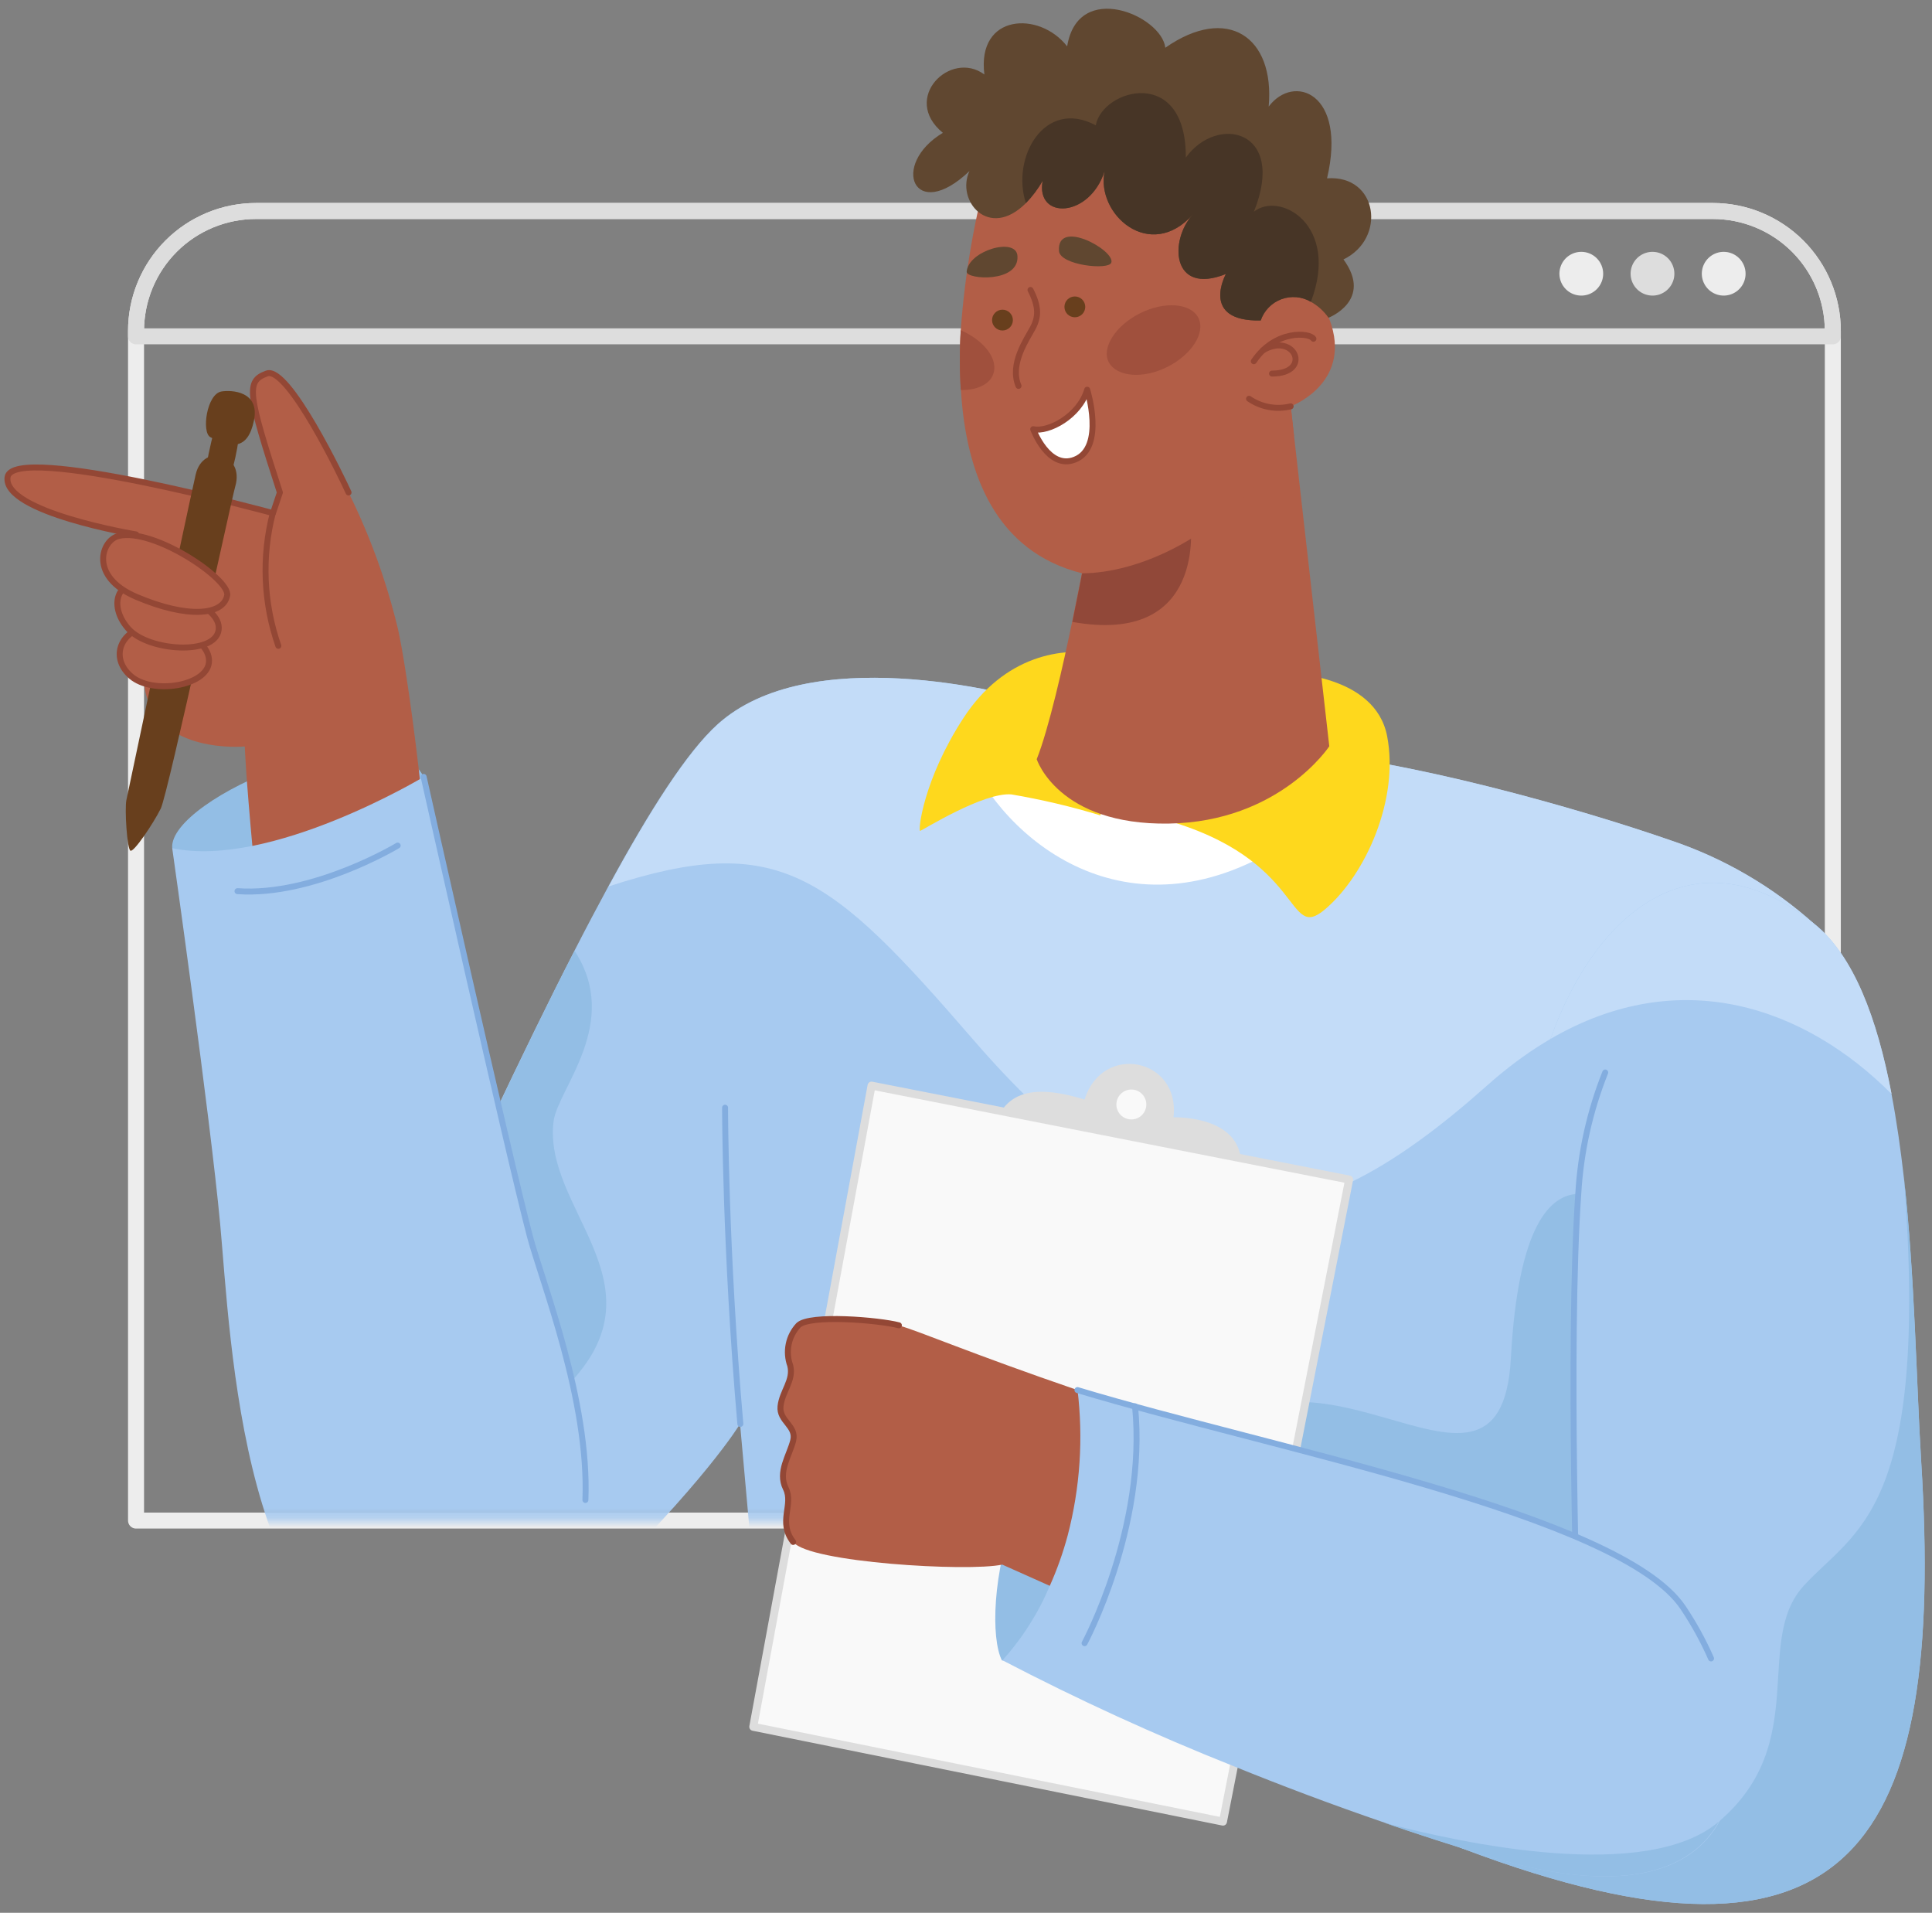 <svg width="198" height="196" viewBox="0 0 198 196" fill="none" xmlns="http://www.w3.org/2000/svg">
<rect x="0" y="0" width="198" height="196" fill="#808080" stroke="none"/>
<path d="M187.836 33.915V155.808H13.942V33.915C13.941 32.3 14.258 30.701 14.875 29.209C15.493 27.716 16.399 26.36 17.542 25.218C18.684 24.076 20.041 23.171 21.534 22.553C23.027 21.936 24.627 21.619 26.242 21.62H175.535C178.798 21.62 181.927 22.916 184.233 25.221C186.54 27.527 187.836 30.654 187.836 33.915Z" stroke="#EDEDED" stroke-width="1.64" stroke-linecap="round" stroke-linejoin="round"/>
<path d="M187.836 33.915V34.463H13.942V33.915C13.941 32.3 14.258 30.701 14.875 29.209C15.493 27.716 16.399 26.36 17.542 25.218C18.684 24.076 20.041 23.171 21.534 22.553C23.027 21.936 24.627 21.619 26.242 21.62H175.535C178.798 21.62 181.927 22.916 184.233 25.221C186.54 27.527 187.836 30.654 187.836 33.915Z" stroke="#DDDDDD" stroke-width="1.64" stroke-linecap="round" stroke-linejoin="round"/>
<path d="M164.301 28.047C164.301 28.49 164.17 28.924 163.923 29.292C163.677 29.661 163.327 29.948 162.917 30.118C162.507 30.288 162.056 30.332 161.621 30.245C161.186 30.159 160.786 29.945 160.473 29.632C160.159 29.318 159.945 28.919 159.859 28.484C159.772 28.049 159.817 27.598 159.986 27.189C160.156 26.779 160.444 26.429 160.812 26.183C161.181 25.936 161.615 25.805 162.059 25.805C162.653 25.805 163.224 26.041 163.644 26.462C164.065 26.882 164.301 27.452 164.301 28.047Z" fill="#EDEDED"/>
<path d="M171.598 28.047C171.598 28.49 171.467 28.924 171.22 29.292C170.974 29.661 170.623 29.948 170.214 30.118C169.804 30.288 169.353 30.332 168.918 30.245C168.483 30.159 168.083 29.945 167.769 29.632C167.456 29.318 167.242 28.919 167.155 28.484C167.069 28.049 167.113 27.598 167.283 27.189C167.453 26.779 167.74 26.429 168.109 26.183C168.478 25.936 168.912 25.805 169.355 25.805C169.95 25.805 170.521 26.041 170.941 26.462C171.362 26.882 171.598 27.452 171.598 28.047Z" fill="#DDDDDD"/>
<path d="M178.895 28.047C178.895 28.49 178.763 28.924 178.517 29.292C178.27 29.661 177.92 29.948 177.51 30.118C177.1 30.288 176.649 30.332 176.214 30.245C175.779 30.159 175.38 29.945 175.066 29.632C174.752 29.318 174.539 28.919 174.452 28.484C174.366 28.049 174.41 27.598 174.58 27.189C174.75 26.779 175.037 26.429 175.406 26.183C175.775 25.936 176.208 25.805 176.652 25.805C177.247 25.805 177.817 26.041 178.238 26.462C178.658 26.882 178.895 27.452 178.895 28.047Z" fill="#EDEDED"/>
<path d="M17.65 86.911C17.201 81.809 39.719 72.155 43.418 79.608L36.101 86.911C36.101 86.911 20.88 92.919 17.65 86.911Z" fill="#93BEE5"/>
<path d="M28.685 50.464C25.395 40.302 25.166 39.056 27.349 38.269C29.532 37.482 35.094 49.06 35.722 50.464C37.921 54.911 39.617 59.59 40.776 64.413C41.773 68.917 43.019 79.299 43.228 81.799C44.085 92.351 26.681 95.549 25.924 87.349C25.166 79.149 25.086 76.489 25.086 76.489C25.086 76.489 16.115 77.346 14.849 70.63C14.059 65.379 13.755 60.066 13.942 54.759C13.942 54.759 0.285 52.497 0.774 48.9C1.262 45.303 27.977 52.577 27.977 52.577L28.685 50.464Z" fill="#B25E47"/>
<path d="M13.942 54.759C13.942 54.759 0.285 52.497 0.774 48.9C1.262 45.303 27.977 52.577 27.977 52.577L28.685 50.464C25.395 40.302 25.166 39.056 27.349 38.269C29.532 37.482 35.094 49.06 35.722 50.464" stroke="#934735" stroke-width="0.61" stroke-linecap="round" stroke-linejoin="round"/>
<path d="M27.957 52.577C26.801 57.067 26.998 61.799 28.525 66.177" stroke="#934735" stroke-width="0.61" stroke-linecap="round" stroke-linejoin="round"/>
<path d="M21.557 44.795C23.701 45.911 25.385 46.15 26.023 43.102C26.661 40.053 23.701 39.953 22.704 40.112C21.179 40.361 20.64 44.307 21.557 44.795Z" fill="#683F1D"/>
<path d="M21.986 43.998C21.508 45.632 21.159 47.675 21.169 47.615C21.527 47.794 23.581 48.502 23.9 47.794C24.221 46.548 24.448 45.279 24.578 43.998H21.986Z" fill="#683F1D"/>
<path d="M20.052 48.631C18.926 53.613 13.144 81.072 12.955 81.969C12.765 82.865 13.015 87.01 13.374 87.17C13.732 87.329 15.726 84.36 16.474 82.856C17.221 81.351 23.701 51.252 24.109 49.847C25.106 46.429 20.79 45.363 20.052 48.631Z" fill="#683F1D"/>
<path d="M14.959 64.204C12.158 64.852 11.36 67.522 13.433 69.295C15.656 71.198 21.129 70.292 21.408 67.91C21.687 65.529 17.291 63.666 14.959 64.204Z" fill="#B25E47" stroke="#934735" stroke-width="0.61" stroke-linecap="round" stroke-linejoin="round"/>
<path d="M14.729 59.82C11.858 59.402 11.151 62.241 13.204 64.483C15.258 66.725 22.026 67.183 22.405 64.563C22.784 61.942 16.474 60.079 14.729 59.82Z" fill="#B25E47" stroke="#934735" stroke-width="0.61" stroke-linecap="round" stroke-linejoin="round"/>
<path d="M12.168 54.918C15.776 54.061 23.591 59.362 23.282 61.006C22.903 63.068 19.225 63.387 13.992 61.165C9.087 59.093 10.393 55.337 12.168 54.918Z" fill="#B25E47" stroke="#934735" stroke-width="0.61" stroke-linecap="round" stroke-linejoin="round"/>
<mask id="mask0_1_3" style="mask-type:luminance" maskUnits="userSpaceOnUse" x="13" y="21" width="175" height="135">
<path d="M187.836 33.915V155.808H13.942V33.915C13.941 32.3 14.258 30.701 14.875 29.209C15.493 27.716 16.399 26.36 17.542 25.218C18.684 24.076 20.041 23.171 21.534 22.553C23.027 21.936 24.627 21.619 26.242 21.62H175.535C178.798 21.62 181.927 22.916 184.233 25.221C186.54 27.527 187.836 30.654 187.836 33.915Z" fill="white"/>
</mask>
<g mask="url(#mask0_1_3)">
<path d="M185.972 94.702C174.768 94.154 165.488 104.267 162.617 115.874C162.527 116.193 162.457 116.552 162.387 116.931C162.079 118.718 161.866 120.521 161.75 122.331C160.553 137.654 161.68 168.163 161.75 168.84C161.799 169.089 153.775 168.84 142.76 168.322C138.693 168.133 134.198 167.923 129.532 167.684C105.768 166.519 77.549 164.944 77.549 164.944L75.844 145.904C75.844 145.904 72.285 151.882 60.134 163.649C47.983 175.416 28.535 168.84 30.628 154.084C31.934 144.818 37.417 138.033 44.046 126.695C46.039 123.178 48.252 119.232 50.435 114.639C53.336 108.531 56.167 102.683 58.868 97.432C60.054 95.111 61.221 92.909 62.347 90.826C66.614 82.965 70.441 77.007 73.521 74.227C82.782 65.858 102.608 70.68 107.892 72.374C115.776 74.936 123.957 76.476 132.234 76.957C143.956 77.774 161.749 82.826 171.179 86.104C176.63 87.928 181.647 90.852 185.922 94.692L185.972 94.702Z" fill="#A7CAF0"/>
<path d="M193.857 112.098C183.6 101.806 168.019 97.312 152.389 111.241C134.208 127.432 120.252 130.242 99.797 106.598C85.005 89.501 79.861 85.137 62.387 90.826C66.653 82.965 70.481 77.007 73.561 74.227C82.822 65.858 102.648 70.68 107.931 72.374C115.816 74.936 123.997 76.476 132.274 76.957C143.996 77.774 161.789 82.826 171.219 86.104C176.67 87.928 181.687 90.852 185.962 94.692C189.999 97.92 192.392 104.387 193.857 112.098Z" fill="#C3DCF8"/>
<path d="M58.589 141.52C52.08 148.604 46.179 133.231 44.066 126.695C46.059 123.178 48.272 119.232 50.455 114.639C53.356 108.531 56.187 102.683 58.888 97.432C63.703 104.795 57.194 111.54 56.735 114.878C55.599 123.785 67.979 131.348 58.589 141.52Z" fill="#93BEE5"/>
<path d="M17.65 86.911C27.738 89.033 43.418 79.608 43.418 79.608C43.418 79.608 52.06 118.156 54.313 126.705C56.566 135.253 70.999 168.74 42.879 170.115C24.837 170.992 23.621 136.708 22.564 125.419C21.508 114.131 17.65 86.911 17.65 86.911Z" fill="#A7CAF0"/>
<path d="M24.339 91.314C32.104 91.862 40.756 86.642 40.756 86.642" stroke="#83ADDF" stroke-width="0.61" stroke-linecap="round" stroke-linejoin="round"/>
<path d="M43.418 79.608C43.418 79.608 52.06 118.156 54.313 126.705C55.549 131.368 60.403 143.453 59.995 153.696" stroke="#83ADDF" stroke-width="0.61" stroke-linecap="round" stroke-linejoin="round"/>
<path d="M99.797 78.671C104.782 88.007 118.179 96.974 134.287 84.589C134.287 84.589 136.022 79.448 135.842 79.448C135.663 79.448 102.08 75.383 102.08 75.383L99.797 78.671Z" fill="white"/>
<path d="M113.055 67.093C108.908 66.157 102.888 67.203 98.741 73.57C94.594 79.936 94.066 85.197 94.305 85.137C94.544 85.077 100.794 81.152 103.655 81.401C106.741 81.925 109.791 82.644 112.786 83.553L113.055 67.093Z" fill="#FED81D"/>
<path d="M131.755 68.957C131.755 68.957 140.926 69.016 142.162 75.443C143.398 81.869 139.999 89.571 135.842 93.138C131.686 96.705 133.978 87.997 119.076 83.912L131.755 68.957Z" fill="#FED81D"/>
<path d="M136.231 76.469C136.231 76.469 131.137 84.211 119.784 84.39C108.43 84.569 106.247 77.794 106.247 77.794C107.473 74.725 108.958 68.179 109.905 63.586C110.503 60.687 110.902 58.605 110.902 58.605C110.902 58.605 112.776 40.431 132.274 41.527L132.603 44.516L136.231 76.469Z" fill="#B25E47"/>
<path d="M109.905 63.726C110.503 60.826 110.902 58.744 110.902 58.744L121.997 53.543C121.997 53.543 123.751 66.207 109.905 63.726Z" fill="#914839"/>
<path d="M75.874 145.904C74.309 127.97 74.309 113.503 74.309 113.503" stroke="#83ADDF" stroke-width="0.61" stroke-linecap="round" stroke-linejoin="round"/>
</g>
<path d="M149.947 189.434C148.996 189.087 148.09 188.628 147.246 188.069C141.564 184.323 141.076 177.02 142.8 168.322C144.136 161.656 146.787 154.174 149.349 146.841C152.28 138.481 155.151 130.321 155.958 123.795C156.078 122.879 156.147 122.002 156.177 121.165C156.325 116.153 157.243 111.193 158.899 106.459C163.584 93.277 173.851 84.978 185.962 94.692C189.949 97.91 192.382 104.377 193.847 112.088C194.375 114.838 194.784 117.748 195.123 120.717C196.239 130.81 196.389 141.64 196.887 149.74C199.329 188.896 189.949 204.519 149.947 189.434Z" fill="#A7CAF0"/>
<path d="M193.857 112.098C185.035 103.241 172.246 98.677 158.899 106.459C163.584 93.277 173.851 84.978 185.962 94.692C189.999 97.92 192.392 104.387 193.857 112.098Z" fill="#C3DCF8"/>
<path d="M161.789 168.84C161.839 169.089 153.815 168.84 142.8 168.322C138.733 168.133 134.237 167.923 129.572 167.684C121.598 164.087 116.614 158.887 120.87 151.434C132.453 131.178 153.765 159.245 154.842 139.159C155.589 125.399 158.929 122.42 161.75 122.331C160.553 137.654 161.68 168.143 161.789 168.84Z" fill="#93BEE5"/>
<path d="M164.511 109.896C162.927 113.866 161.994 118.064 161.749 122.331C160.683 137.664 161.68 168.163 161.749 168.84" stroke="#83ADDF" stroke-width="0.61" stroke-linecap="round" stroke-linejoin="round"/>
<path d="M149.947 189.434C148.996 189.086 148.09 188.628 147.246 188.069C156.407 190.062 170.103 191.806 176.153 186.655C185.673 178.554 179.622 168.172 184.886 162.453C190.149 156.734 197.735 154.891 195.133 120.756C196.249 130.849 196.399 141.68 196.897 149.78C199.329 188.896 189.949 204.519 149.947 189.434Z" fill="#93BEE5"/>
<path d="M127.02 120.737C128.476 114.191 120.262 114.489 120.262 114.489C120.99 108.452 112.995 106.788 111.151 112.666C104.662 110.673 102.608 112.666 101.661 116.084L127.02 120.737Z" fill="#DDDDDD"/>
<path d="M115.946 115.117C117.019 115.117 117.89 114.247 117.89 113.174C117.89 112.101 117.019 111.231 115.946 111.231C114.872 111.231 114.002 112.101 114.002 113.174C114.002 114.247 114.872 115.117 115.946 115.117Z" fill="#F9F9F9" stroke="#DDDDDD" stroke-width="0.82" stroke-linecap="round" stroke-linejoin="round"/>
<path d="M89.321 111.241L77.2 176.94L125.336 186.655L138.265 120.866L89.321 111.241Z" fill="#F9F9F9" stroke="#DDDDDD" stroke-width="0.82" stroke-linecap="round" stroke-linejoin="round"/>
<path d="M104.154 154.772C101.691 161.168 101.552 167.884 102.678 170.135C102.678 170.135 107.274 170.982 111.859 158.538L104.154 154.772Z" fill="#93BEE5"/>
<path d="M110.423 142.437C99.409 138.661 94.145 136.369 92.162 135.831C90.178 135.293 83.011 134.695 81.865 135.831C81.359 136.375 81.013 137.048 80.865 137.776C80.718 138.504 80.774 139.258 81.027 139.956C81.406 141.48 80.19 142.586 80.031 144.131C79.871 145.675 81.715 146.123 81.326 147.658C80.938 149.192 79.732 150.856 80.569 152.54C81.406 154.224 79.731 155.967 81.326 158.03C82.921 160.092 99.159 161.079 102.718 160.321L109.696 163.44C109.696 163.44 122.006 150.756 110.423 142.437Z" fill="#B25E47"/>
<path d="M92.122 135.801C90.128 135.273 82.971 134.665 81.825 135.801C81.319 136.345 80.973 137.018 80.826 137.746C80.678 138.474 80.734 139.228 80.987 139.926C81.366 141.451 80.15 142.556 79.991 144.101C79.831 145.645 81.675 146.094 81.287 147.628C80.898 149.162 79.692 150.826 80.529 152.51C81.366 154.194 79.692 155.937 81.287 158" stroke="#934735" stroke-width="0.61" stroke-linecap="round" stroke-linejoin="round"/>
<path d="M176.213 186.655C173.352 191.826 166.175 194.326 152.569 190.212C148.891 189.106 145.342 187.95 141.953 186.784C136.331 184.861 131.147 182.888 126.502 181.005C118.401 177.785 110.469 174.153 102.738 170.125C104.776 167.861 106.421 165.271 107.602 162.463C108.345 160.797 108.955 159.075 109.427 157.312C110.697 152.438 111.036 147.367 110.423 142.367C112.278 142.925 114.271 143.49 116.404 144.061C121.478 145.446 127.16 146.891 132.922 148.405C150.186 152.948 168.139 158.159 172.515 164.635C172.914 165.223 173.293 165.831 173.651 166.449C173.791 166.688 173.941 166.937 174.07 167.186C174.11 167.25 174.147 167.317 174.18 167.385C174.339 167.674 174.499 167.983 174.648 168.282C174.921 168.807 175.17 169.335 175.396 169.866C177.898 175.795 178.626 182.211 176.213 186.655Z" fill="#A7CAF0"/>
<path d="M110.423 142.437C130.19 148.415 166.036 155.18 172.475 164.705C173.588 166.36 174.552 168.111 175.356 169.936" stroke="#83ADDF" stroke-width="0.61" stroke-linecap="round" stroke-linejoin="round"/>
<path d="M116.325 144.101C117.551 156.485 111.151 168.372 111.151 168.372" stroke="#83ADDF" stroke-width="0.61" stroke-linecap="round" stroke-linejoin="round"/>
<path d="M176.153 186.655C173.293 191.826 166.116 194.326 152.509 190.212C148.831 189.106 145.282 187.95 141.893 186.784C149.857 188.886 168.737 192.971 176.153 186.655Z" fill="#93BEE5"/>
<path d="M132.274 41.637L132.613 44.626C125.705 55.376 116.275 58.744 110.902 58.744C102.03 56.532 99 48.551 98.482 39.993C98.348 37.943 98.342 35.886 98.462 33.836C98.879 28.027 99.881 22.276 101.452 16.669C101.452 16.669 128.097 4.274 129.941 29.153C129.941 29.153 135.653 28.156 136.72 34.463C137.547 39.704 132.274 41.637 132.274 41.637Z" fill="#B25E47"/>
<path d="M102.738 33.865C103.327 33.865 103.805 33.388 103.805 32.799C103.805 32.211 103.327 31.733 102.738 31.733C102.149 31.733 101.671 32.211 101.671 32.799C101.671 33.388 102.149 33.865 102.738 33.865Z" fill="#683F1D"/>
<path d="M110.154 32.51C110.743 32.51 111.221 32.033 111.221 31.444C111.221 30.855 110.743 30.378 110.154 30.378C109.565 30.378 109.088 30.855 109.088 31.444C109.088 32.033 109.565 32.51 110.154 32.51Z" fill="#683F1D"/>
<path d="M108.53 25.725C108.649 27.17 113.613 27.718 113.892 26.911C114.321 25.665 108.27 22.318 108.53 25.725Z" fill="#604730"/>
<path d="M99.07 27.857C99.07 28.645 104.473 29.013 104.273 26.223C104.144 24.241 99.189 25.705 99.07 27.857Z" fill="#604730"/>
<path d="M128.496 37.014C130.719 33.726 134.237 34.085 134.606 34.712" stroke="#934735" stroke-width="0.61" stroke-linecap="round" stroke-linejoin="round"/>
<path d="M129.443 35.888C132.722 33.965 134.507 38.279 130.36 38.279" stroke="#934735" stroke-width="0.61" stroke-linecap="round" stroke-linejoin="round"/>
<path d="M105.609 29.711C106.506 31.454 106.436 32.5 105.838 33.626C105.24 34.752 103.436 37.293 104.383 39.544" stroke="#934735" stroke-width="0.61" stroke-linecap="round" stroke-linejoin="round"/>
<path d="M111.42 39.933C110.633 42.633 107.433 44.327 105.888 43.978C105.888 43.978 107.433 48.173 110.154 47.097C113.284 45.871 111.42 39.933 111.42 39.933Z" fill="white" stroke="#934735" stroke-width="0.61" stroke-linecap="round" stroke-linejoin="round"/>
<path d="M128.007 40.86C128.623 41.283 129.322 41.571 130.057 41.705C130.793 41.839 131.548 41.816 132.274 41.637" stroke="#934735" stroke-width="0.61" stroke-linecap="round" stroke-linejoin="round"/>
<path d="M137.686 26.582C140.757 30.787 136.151 32.56 136.151 32.56C135.681 31.887 135.064 31.328 134.347 30.926C133.894 30.66 133.387 30.498 132.864 30.452C132.34 30.406 131.813 30.478 131.32 30.661C130.828 30.844 130.382 31.134 130.016 31.511C129.65 31.888 129.372 32.342 129.203 32.839C122.934 32.969 125.635 28.077 125.635 28.077C120.013 30.318 119.833 24.57 122.256 21.969C117.87 26.891 112.288 21.969 113.205 17.535C111.65 22.378 106.117 22.517 106.855 18.532C106.38 19.36 105.804 20.126 105.14 20.813C101.333 24.629 97.933 20.544 99.359 17.525C93.657 22.955 91.185 16.878 96.628 13.61C92.321 10.083 97.405 5.061 100.884 7.632C100.096 1.385 106.536 1.106 109.367 4.752C110.483 -2.113 119.076 1.634 119.425 4.892C125.755 0.468 130.659 3.736 130.021 10.92C132.583 7.502 138.065 9.505 136.002 18.273C141.215 17.894 142.122 24.44 137.686 26.582Z" fill="#604730"/>
<path d="M134.347 30.926C133.894 30.66 133.387 30.498 132.864 30.452C132.34 30.406 131.813 30.478 131.32 30.661C130.828 30.844 130.382 31.134 130.016 31.511C129.65 31.888 129.372 32.342 129.204 32.839C122.934 32.969 125.635 28.077 125.635 28.077C120.013 30.318 119.833 24.57 122.256 21.969C117.87 26.891 112.288 21.969 113.205 17.535C111.65 22.378 106.117 22.517 106.855 18.532C106.38 19.36 105.804 20.126 105.14 20.813C103.605 16.16 107.044 10.023 112.298 12.842C112.985 9.106 121.578 6.685 121.528 16.15C124.708 11.707 131.905 13.231 128.506 21.69C131.177 19.578 137.338 23.045 134.347 30.926Z" fill="#473526"/>
<path d="M122.814 32.57C123.571 34.085 122.146 36.336 119.624 37.602C117.102 38.867 114.441 38.598 113.643 37.133C112.846 35.669 114.311 33.367 116.833 32.102C119.355 30.837 122.046 31.056 122.814 32.57Z" fill="#A0503D"/>
<path d="M101.791 38.339C101.402 39.415 100.087 39.993 98.462 39.963C98.336 37.922 98.336 35.876 98.462 33.836C100.874 34.892 102.349 36.825 101.791 38.339Z" fill="#A0503D"/>
</svg>
